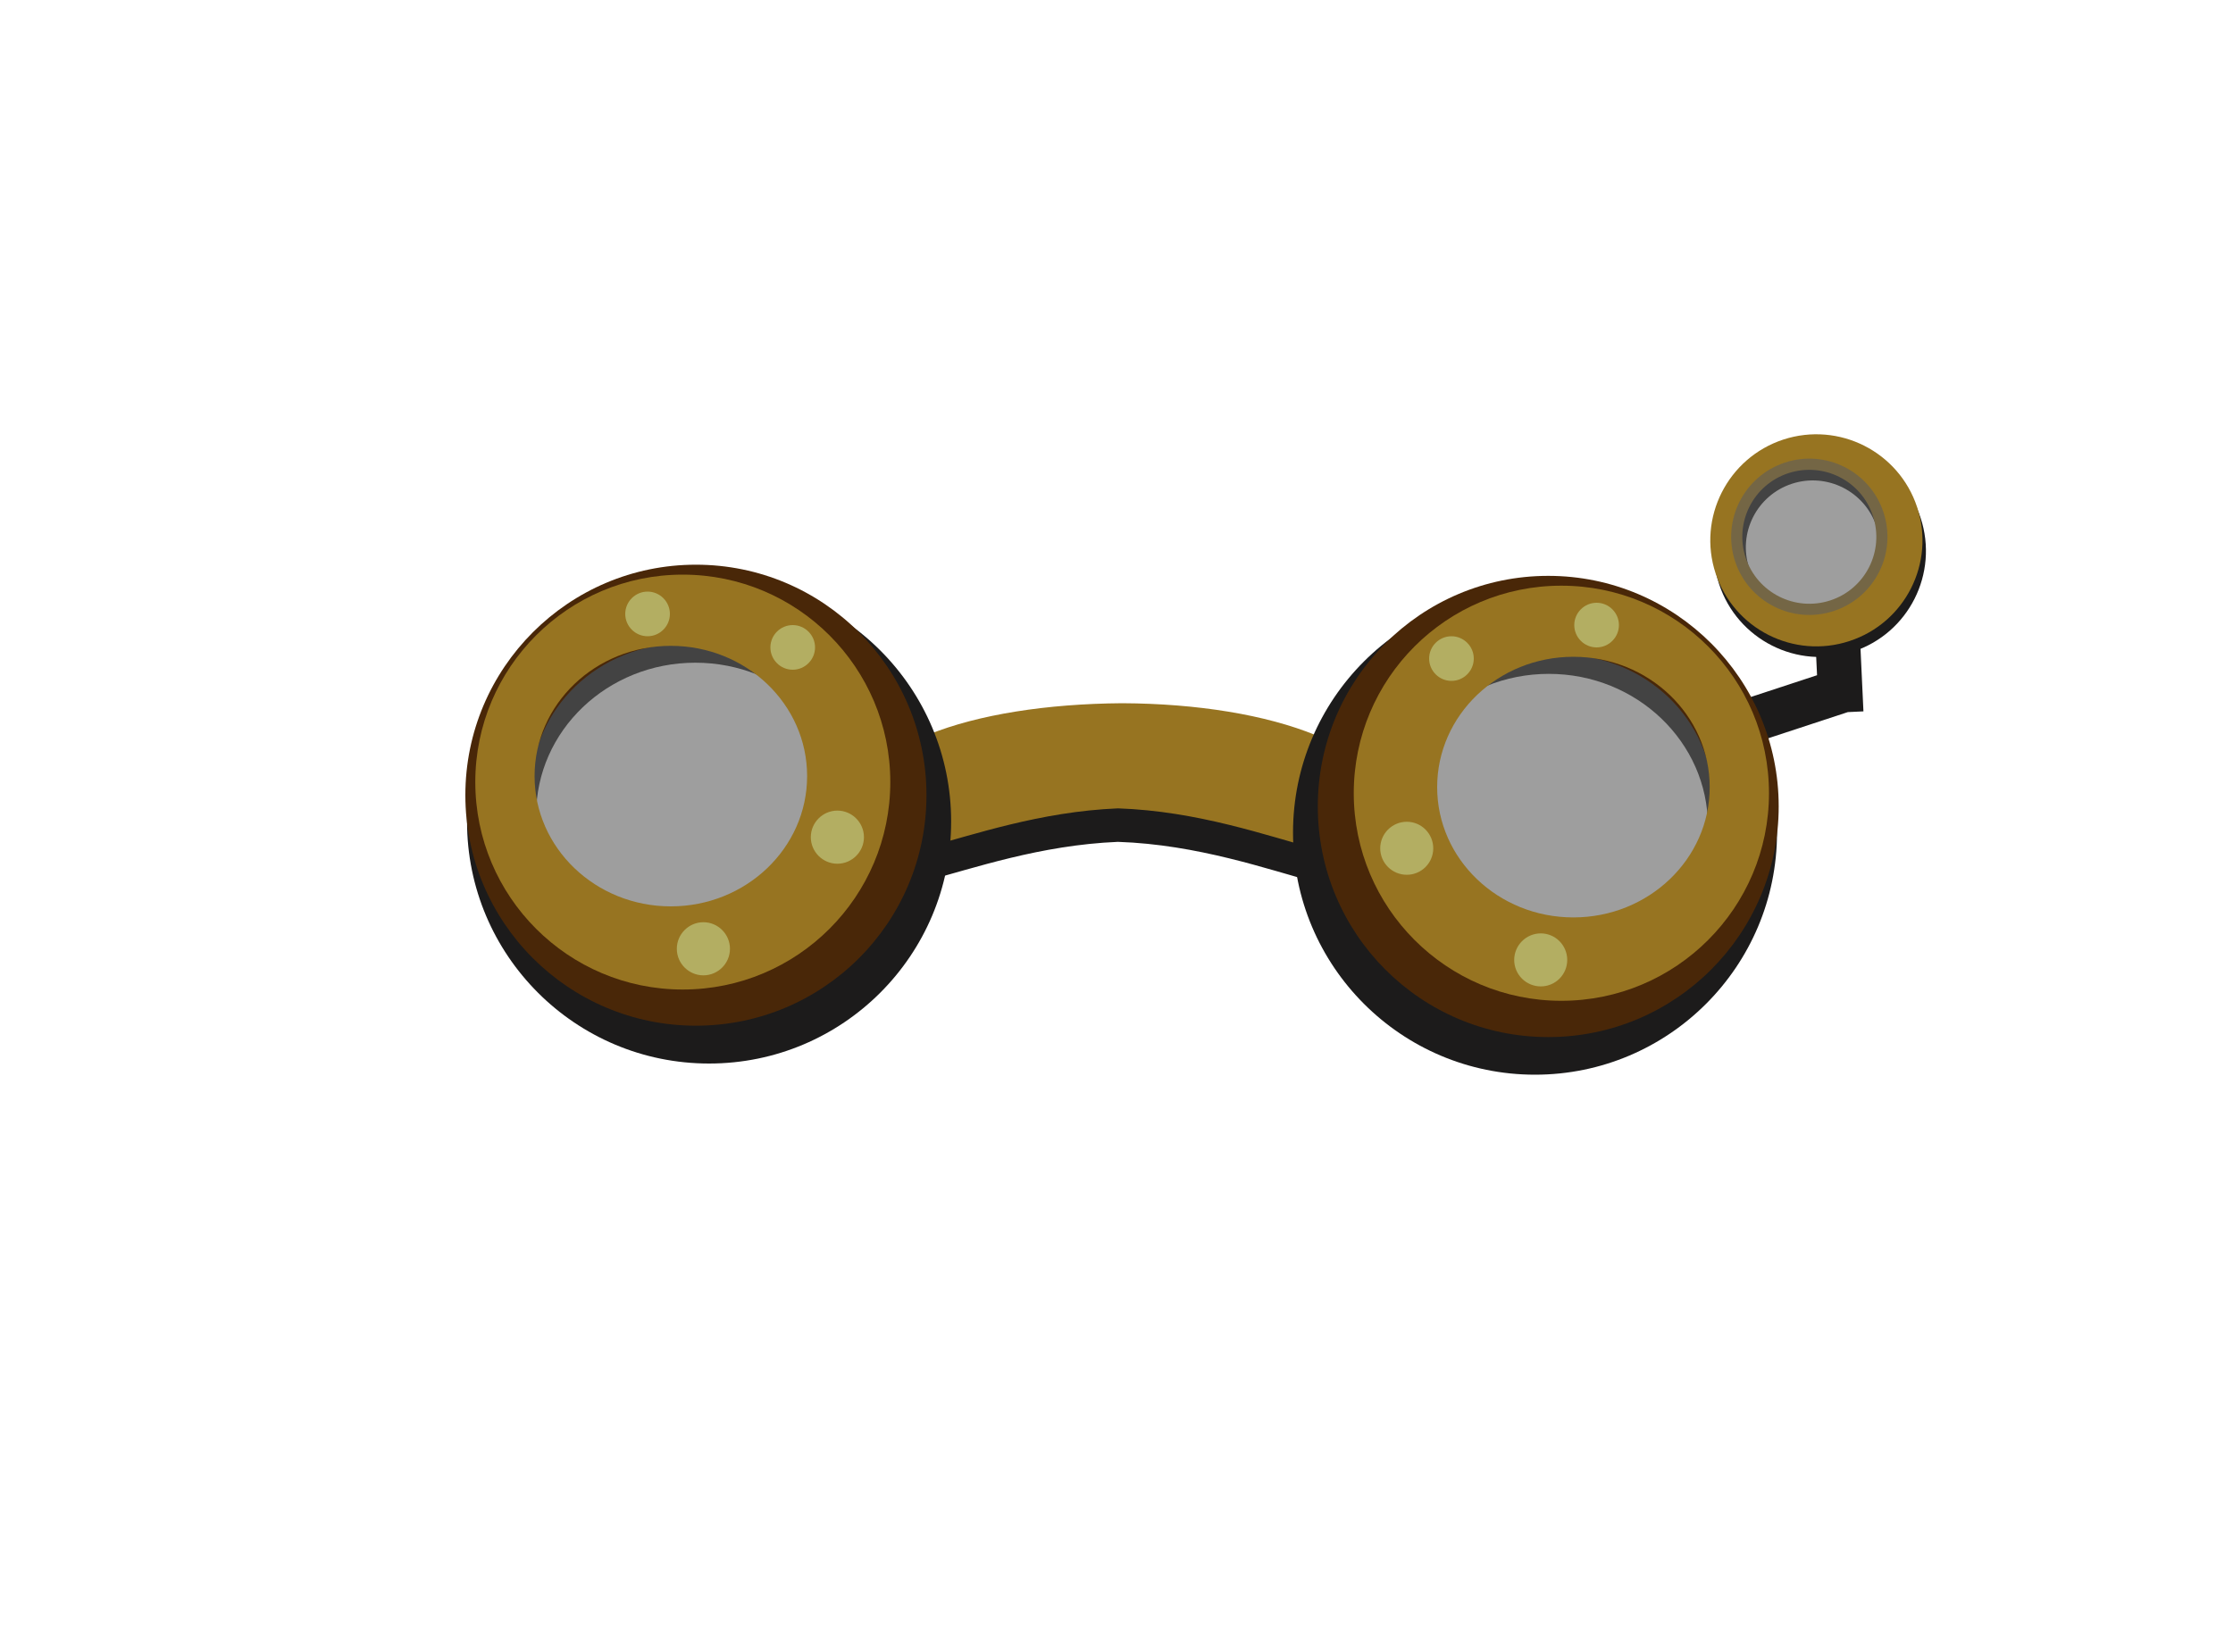 <svg version="1.2" baseProfile="tiny-ps" xmlns="http://www.w3.org/2000/svg" viewBox="0 0 200 148" width="200" height="148">
	<title>gl8</title>
	<defs>
		<linearGradient id="grd1" gradientUnits="userSpaceOnUse"  x1="162.055" y1="41.089" x2="162.055" y2="55.092">
			<stop offset="0.62" stop-color="#5e5e5e" stop-opacity="0.6" />
		</linearGradient>
		<linearGradient id="grd2" gradientUnits="userSpaceOnUse"  x1="60.561" y1="56.196" x2="60.561" y2="86.286">
			<stop offset="0.62" stop-color="#5e5e5e" stop-opacity="0.6" />
		</linearGradient>
		<linearGradient id="grd3" gradientUnits="userSpaceOnUse"  x1="140.437" y1="57.187" x2="140.437" y2="87.281">
			<stop offset="0.62" stop-color="#5e5e5e" stop-opacity="0.6" />
		</linearGradient>
	</defs>
	<style>
		tspan { white-space:pre }
		.shp0 { fill: #1c1b1b } 
		.shp1 { fill: #977421 } 
		.shp2 { fill: url(#grd1) } 
		.shp3 { fill: url(#grd2) } 
		.shp4 { fill: #492708 } 
		.shp5 { fill: url(#grd3) } 
		.shp6 { opacity: 0.459;fill: #d4f3ae } 
	</style>
	<path id="y" class="shp0" d="M100.5 66C114.03 66.06 125.03 70.06 125 76.5C125.02 84.31 114.44 75.9 100.13 75.42C86.16 76 76.28 83.79 76 76.5C76.03 69.86 86.97 66.1 100.5 66L100.5 66Z" />
	<path id="z" class="shp1" d="M100.5 63C114.03 63.06 125.03 67.06 125 73.5C125.02 81.31 114.44 72.9 100.13 72.42C86.16 73 76.28 80.79 76 73.5C76.03 66.86 86.97 63.1 100.5 63L100.5 63Z" />
	<path id="l" class="shp0" d="M156.3 62.61L164.85 59.8L166.1 63.6L157.55 66.41L156.3 62.61ZM162.48 54.93L166.48 54.74L166.9 63.73L162.91 63.92L162.48 54.93Z" />
	<path id="sml" fill-rule="evenodd" class="shp0" d="M160.03 40.33C165.02 38.7 170.39 41.41 172.02 46.39C173.66 51.38 170.95 56.75 165.96 58.38C160.98 60.02 155.61 57.31 153.97 52.32C152.33 47.34 155.05 41.97 160.03 40.33ZM156.67 50.91C157.7 54.06 161.09 55.78 164.24 54.74C167.39 53.71 169.1 50.32 168.07 47.17C167.03 44.02 163.64 42.31 160.49 43.34C157.35 44.37 155.63 47.76 156.67 50.91Z" />
	<path id="smlin" fill-rule="evenodd" class="shp1" d="M159.72 39.38C164.71 37.75 170.07 40.46 171.71 45.44C173.35 50.43 170.64 55.8 165.65 57.43C160.67 59.07 155.3 56.36 153.66 51.37C152.02 46.39 154.74 41.02 159.72 39.38ZM156.35 49.96C157.39 53.11 160.78 54.82 163.93 53.79C167.08 52.76 168.79 49.37 167.75 46.22C166.72 43.07 163.33 41.36 160.18 42.39C157.03 43.42 155.32 46.81 156.35 49.96Z" />
	<path id="lh" class="shp2" d="M159.87 41.44C163.54 40.23 167.5 42.23 168.7 45.91C169.91 49.58 167.91 53.53 164.24 54.74C160.57 55.95 156.61 53.95 155.4 50.28C154.2 46.6 156.2 42.65 159.87 41.44Z" />
	<path id="m1" fill-rule="evenodd" class="shp0" d="M63.51 51.92C75.49 51.92 85.19 61.63 85.19 73.6C85.19 85.58 75.49 95.28 63.51 95.28C51.54 95.28 41.83 85.58 41.83 73.6C41.83 61.63 51.54 51.92 63.51 51.92ZM48.02 72.99C48.02 80.52 54.4 86.62 62.28 86.62C70.15 86.62 76.53 80.52 76.53 72.99C76.53 65.47 70.15 59.37 62.28 59.37C54.4 59.37 48.02 65.47 48.02 72.99Z" />
	<path id="lens" class="shp3" d="M60.56 56.2C69.24 56.2 76.27 62.93 76.27 71.24C76.27 79.55 69.24 86.29 60.56 86.29C51.89 86.29 44.85 79.55 44.85 71.24C44.85 62.93 51.89 56.2 60.56 56.2Z" />
	<path id="top" fill-rule="evenodd" class="shp4" d="M62.33 50.59C73.74 50.59 82.98 59.84 82.98 71.24C82.98 82.65 73.74 91.89 62.33 91.89C50.93 91.89 41.68 82.65 41.68 71.24C41.68 59.84 50.93 50.59 62.33 50.59ZM47.58 70.65C47.58 77.82 53.66 83.63 61.15 83.63C68.65 83.63 74.72 77.82 74.72 70.65C74.72 63.48 68.65 57.67 61.15 57.67C53.66 57.67 47.58 63.48 47.58 70.65Z" />
	<path id="ts" fill-rule="evenodd" class="shp1" d="M61.15 51.48C71.42 51.48 79.74 59.8 79.74 70.06C79.74 80.33 71.42 88.65 61.15 88.65C50.89 88.65 42.57 80.33 42.57 70.06C42.57 59.8 50.89 51.48 61.15 51.48ZM47.88 69.53C47.88 75.97 53.34 81.2 60.08 81.2C66.82 81.2 72.29 75.97 72.29 69.53C72.29 63.08 66.82 57.86 60.08 57.86C53.34 57.86 47.88 63.08 47.88 69.53Z" />
	<path id="m2" fill-rule="evenodd" class="shp0" d="M137.48 52.91C149.45 52.91 159.16 62.62 159.16 74.59C159.16 86.57 149.45 96.28 137.48 96.28C125.52 96.28 115.81 86.57 115.81 74.59C115.81 62.62 125.52 52.91 137.48 52.91ZM124.47 74C124.47 81.52 130.85 87.62 138.72 87.62C146.59 87.62 152.97 81.52 152.97 74C152.97 66.48 146.59 60.37 138.72 60.37C130.85 60.37 124.47 66.48 124.47 74Z" />
	<path id="len2" class="shp5" d="M140.44 57.19C149.12 57.19 156.16 63.92 156.16 72.23C156.16 80.54 149.12 87.28 140.44 87.28C131.76 87.28 124.72 80.54 124.72 72.23C124.72 63.92 131.76 57.19 140.44 57.19Z" />
	<path id="top2" fill-rule="evenodd" class="shp4" d="M138.67 51.59C150.07 51.59 159.31 60.84 159.31 72.25C159.31 83.66 150.07 92.91 138.67 92.91C127.27 92.91 118.03 83.66 118.03 72.25C118.03 60.84 127.27 51.59 138.67 51.59ZM126.28 71.64C126.28 78.81 132.35 84.62 139.84 84.62C147.33 84.62 153.41 78.81 153.41 71.64C153.41 64.47 147.33 58.66 139.84 58.66C132.35 58.66 126.28 64.47 126.28 71.64Z" />
	<path id="ts2" fill-rule="evenodd" class="shp1" d="M139.84 52.47C150.11 52.47 158.44 60.79 158.44 71.06C158.44 81.33 150.11 89.66 139.84 89.66C129.57 89.66 121.25 81.33 121.25 71.06C121.25 60.79 129.57 52.47 139.84 52.47ZM128.72 70.52C128.72 76.96 134.18 82.19 140.92 82.19C147.66 82.19 153.13 76.96 153.13 70.52C153.13 64.07 147.66 58.84 140.92 58.84C134.18 58.84 128.72 64.07 128.72 70.52Z" />
	<path id="q" class="shp6" d="M58 53C59.1 53 60 53.9 60 55C60 56.1 59.1 57 58 57C56.9 57 56 56.1 56 55C56 53.9 56.9 53 58 53ZM71 56C72.1 56 73 56.9 73 58C73 59.1 72.1 60 71 60C69.9 60 69 59.1 69 58C69 56.9 69.9 56 71 56ZM75 72.62C76.31 72.62 77.38 73.69 77.38 75C77.38 76.31 76.31 77.38 75 77.38C73.69 77.38 72.62 76.31 72.62 75C72.62 73.69 73.69 72.62 75 72.62ZM63 82.62C64.31 82.62 65.38 83.69 65.38 85C65.38 86.31 64.31 87.38 63 87.38C61.69 87.38 60.62 86.31 60.62 85C60.62 83.69 61.69 82.62 63 82.62Z" />
	<path id="qr" class="shp6" d="M143 54C144.1 54 145 54.9 145 56C145 57.1 144.1 58 143 58C141.9 58 141 57.1 141 56C141 54.9 141.9 54 143 54ZM130 57C131.1 57 132 57.9 132 59C132 60.1 131.1 61 130 61C128.9 61 128 60.1 128 59C128 57.9 128.9 57 130 57ZM126 73.62C127.31 73.62 128.37 74.69 128.37 76C128.37 77.31 127.31 78.37 126 78.37C124.69 78.37 123.62 77.31 123.62 76C123.62 74.69 124.69 73.62 126 73.62ZM138 83.62C139.31 83.62 140.37 84.69 140.37 86C140.37 87.31 139.31 88.37 138 88.37C136.69 88.37 135.62 87.31 135.62 86C135.62 84.69 136.69 83.62 138 83.62Z" />
</svg>